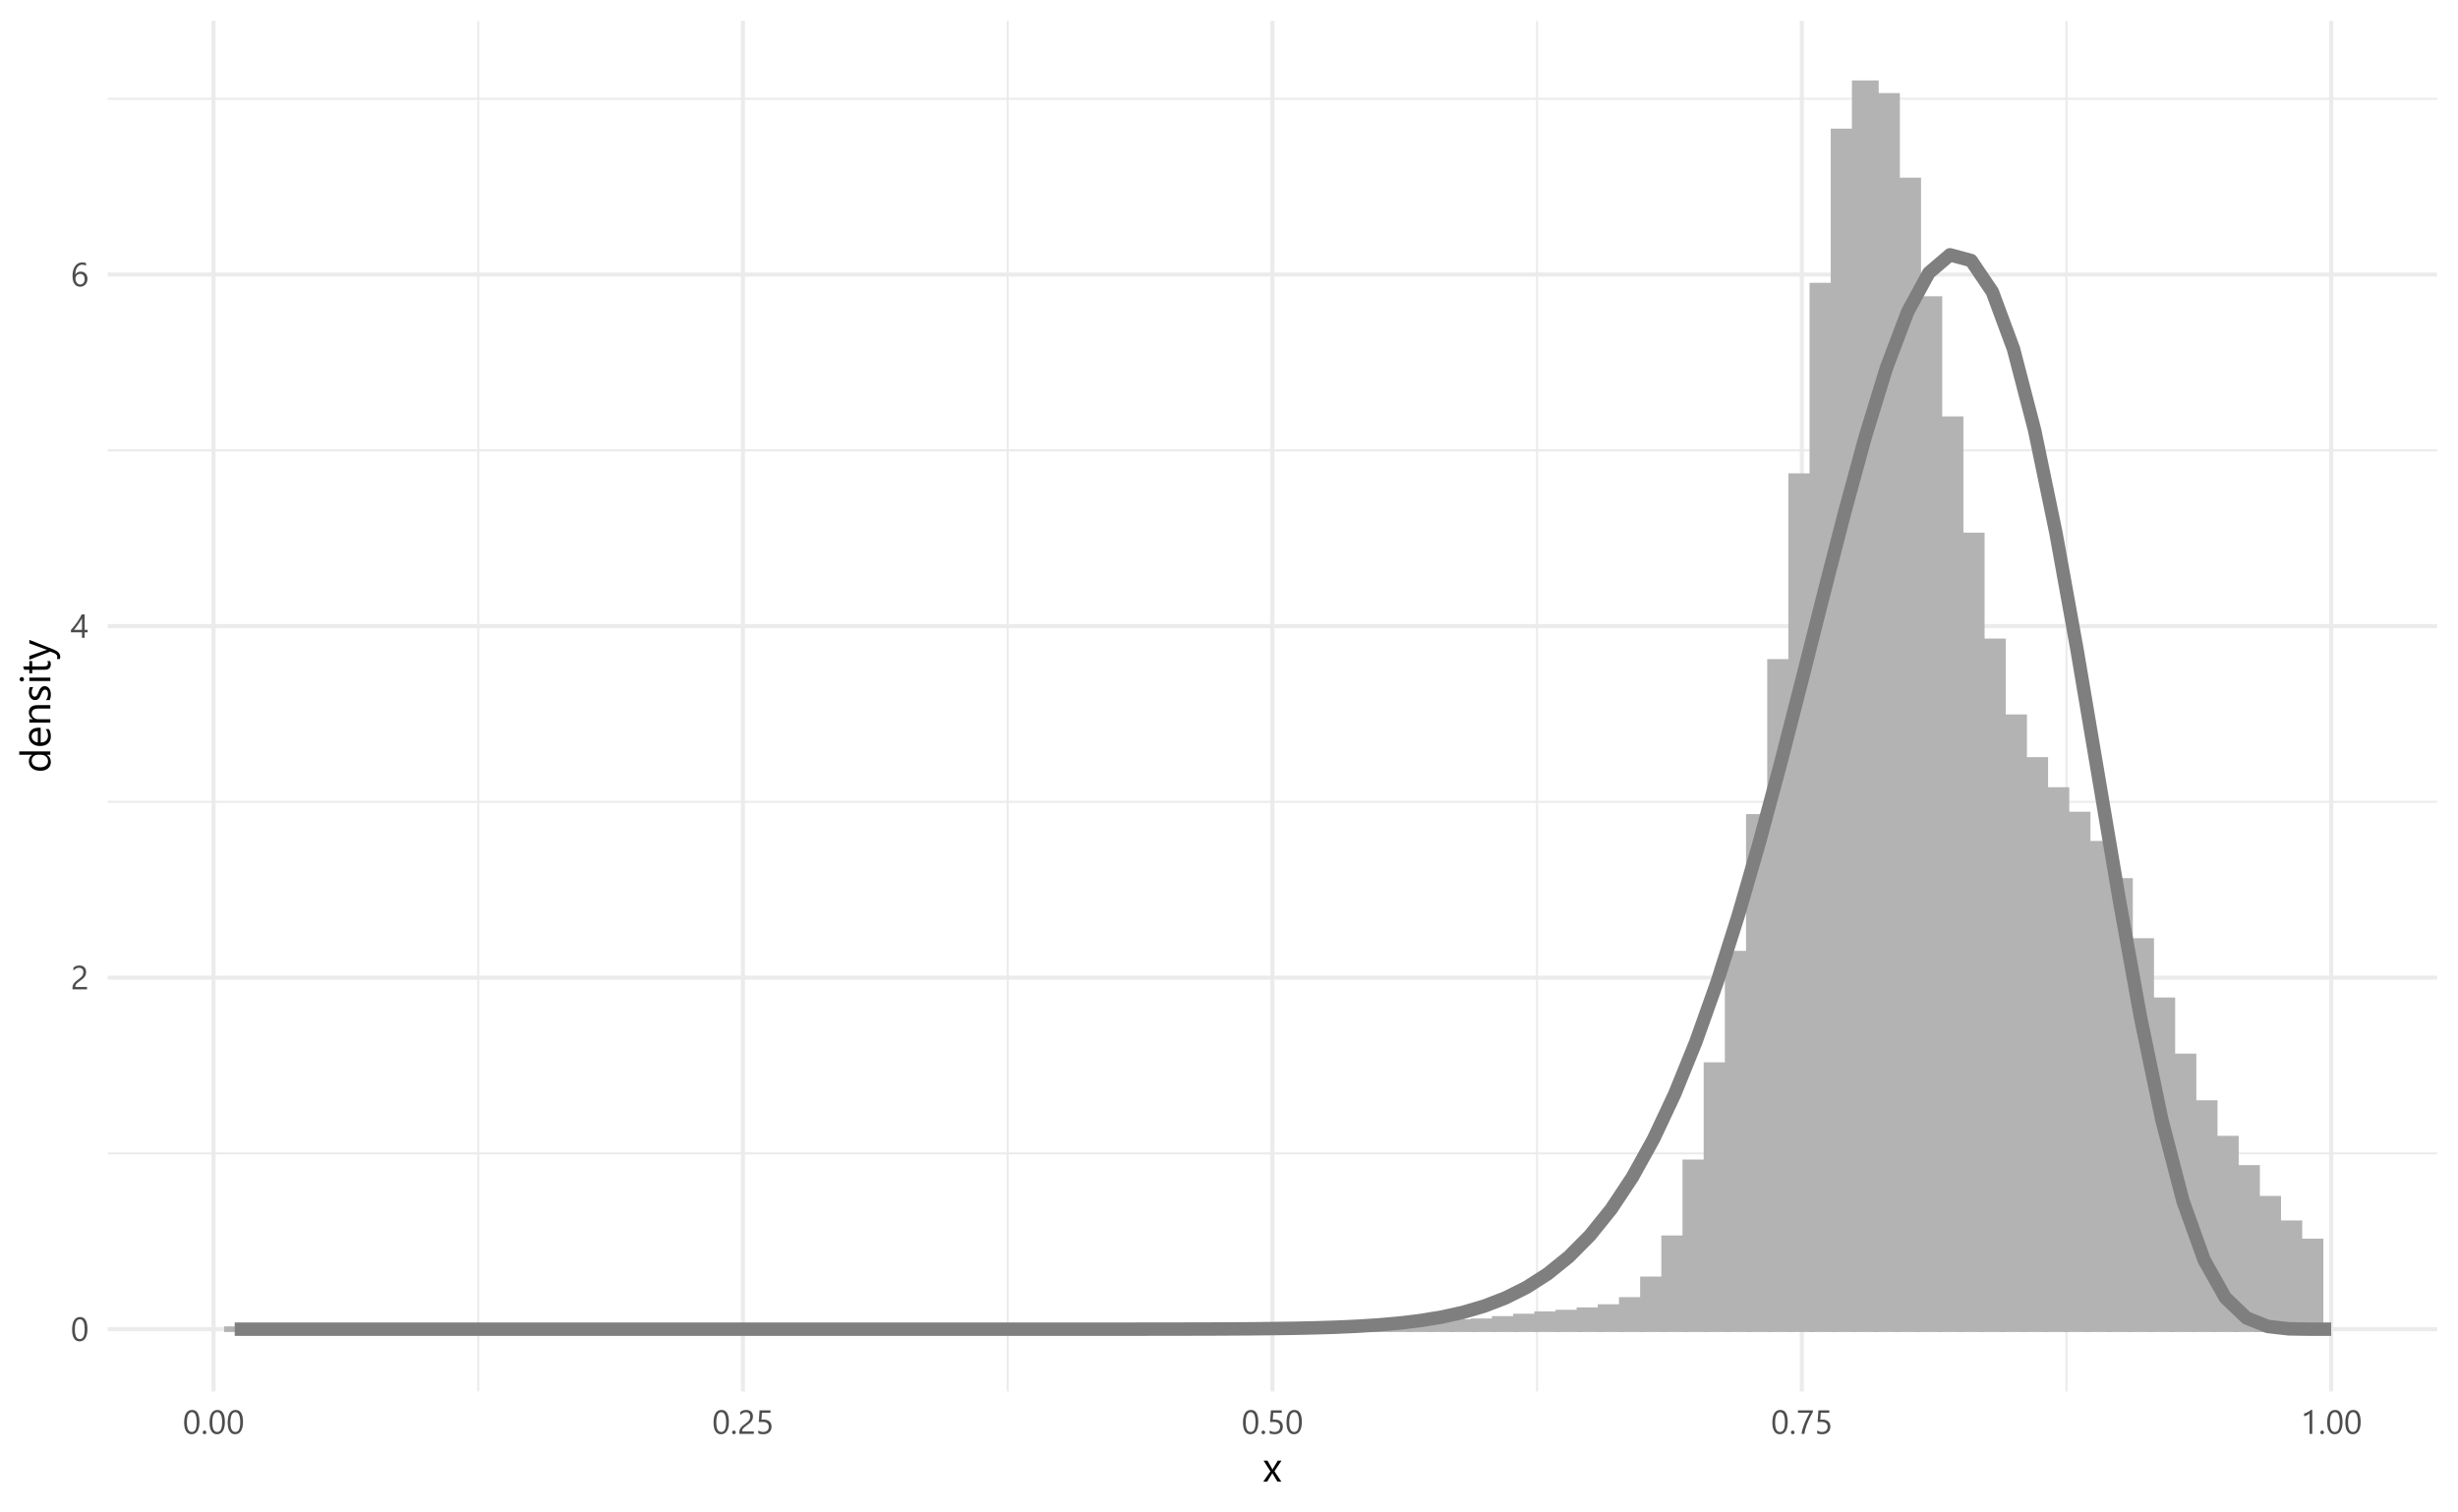 <?xml version="1.0" encoding="UTF-8"?>
<svg xmlns="http://www.w3.org/2000/svg" xmlns:xlink="http://www.w3.org/1999/xlink" width="468pt" height="288pt" viewBox="0 0 468 288" version="1.1">
<defs>
<g>
<symbol overflow="visible" id="glyph0-0">
<path style="stroke:none;" d="M 0.52 0 L 0.52 -4.367 L 3.613 -4.367 L 3.613 0 Z M 0.98 -0.461 L 3.148 -0.461 L 3.148 -3.906 L 0.98 -3.906 Z M 0.98 -0.461 "/>
</symbol>
<symbol overflow="visible" id="glyph0-1">
<path style="stroke:none;" d="M 3.188 -2.258 C 3.188 -1.879 3.152 -1.547 3.086 -1.262 C 3.016 -0.969 2.918 -0.727 2.793 -0.527 C 2.664 -0.328 2.508 -0.176 2.32 -0.074 C 2.133 0.027 1.918 0.074 1.684 0.078 C 1.457 0.074 1.258 0.027 1.082 -0.07 C 0.906 -0.168 0.758 -0.312 0.637 -0.504 C 0.516 -0.691 0.426 -0.922 0.363 -1.203 C 0.301 -1.477 0.27 -1.793 0.27 -2.148 C 0.27 -2.539 0.301 -2.887 0.367 -3.188 C 0.43 -3.484 0.527 -3.734 0.656 -3.941 C 0.781 -4.141 0.938 -4.293 1.129 -4.398 C 1.316 -4.5 1.531 -4.551 1.777 -4.555 C 2.715 -4.551 3.188 -3.785 3.188 -2.258 Z M 2.664 -2.211 C 2.66 -3.48 2.355 -4.117 1.754 -4.121 C 1.109 -4.117 0.789 -3.469 0.793 -2.176 C 0.789 -0.961 1.105 -0.355 1.734 -0.359 C 2.352 -0.355 2.66 -0.973 2.664 -2.211 Z M 2.664 -2.211 "/>
</symbol>
<symbol overflow="visible" id="glyph0-2">
<path style="stroke:none;" d="M 2.414 -3.305 C 2.414 -3.441 2.391 -3.559 2.348 -3.664 C 2.305 -3.766 2.246 -3.852 2.172 -3.922 C 2.098 -3.984 2.012 -4.035 1.91 -4.07 C 1.809 -4.102 1.699 -4.117 1.586 -4.121 C 1.484 -4.117 1.387 -4.105 1.293 -4.078 C 1.195 -4.051 1.102 -4.012 1.012 -3.969 C 0.922 -3.918 0.836 -3.863 0.75 -3.797 C 0.664 -3.727 0.586 -3.652 0.516 -3.574 L 0.516 -4.125 C 0.656 -4.266 0.816 -4.371 0.996 -4.445 C 1.176 -4.516 1.391 -4.551 1.648 -4.555 C 1.828 -4.551 2 -4.527 2.16 -4.477 C 2.312 -4.422 2.449 -4.344 2.566 -4.242 C 2.68 -4.141 2.77 -4.012 2.836 -3.863 C 2.898 -3.711 2.93 -3.543 2.934 -3.352 C 2.93 -3.172 2.91 -3.008 2.871 -2.867 C 2.832 -2.719 2.77 -2.586 2.688 -2.461 C 2.605 -2.336 2.504 -2.215 2.379 -2.098 C 2.254 -1.98 2.105 -1.859 1.938 -1.742 C 1.723 -1.586 1.547 -1.457 1.414 -1.355 C 1.273 -1.246 1.168 -1.148 1.09 -1.055 C 1.012 -0.961 0.953 -0.867 0.922 -0.777 C 0.887 -0.684 0.871 -0.578 0.875 -0.461 L 3.105 -0.461 L 3.105 0 L 0.34 0 L 0.34 -0.223 C 0.34 -0.41 0.359 -0.578 0.402 -0.727 C 0.441 -0.871 0.512 -1.008 0.609 -1.141 C 0.703 -1.27 0.828 -1.402 0.984 -1.535 C 1.141 -1.668 1.328 -1.816 1.555 -1.98 C 1.715 -2.098 1.852 -2.207 1.965 -2.316 C 2.07 -2.418 2.16 -2.523 2.227 -2.633 C 2.293 -2.734 2.34 -2.844 2.371 -2.957 C 2.398 -3.062 2.414 -3.18 2.414 -3.305 Z M 2.414 -3.305 "/>
</symbol>
<symbol overflow="visible" id="glyph0-3">
<path style="stroke:none;" d="M 2.656 -4.48 L 2.656 -1.523 L 3.23 -1.523 L 3.23 -1.055 L 2.656 -1.055 L 2.656 0 L 2.148 0 L 2.148 -1.055 L 0.043 -1.055 L 0.043 -1.496 C 0.234 -1.715 0.434 -1.953 0.637 -2.203 C 0.836 -2.453 1.027 -2.707 1.211 -2.969 C 1.391 -3.223 1.559 -3.48 1.715 -3.742 C 1.867 -3.996 2 -4.242 2.109 -4.48 Z M 0.621 -1.523 L 2.148 -1.523 L 2.148 -3.715 C 1.988 -3.441 1.84 -3.195 1.703 -2.984 C 1.562 -2.766 1.43 -2.57 1.305 -2.398 C 1.176 -2.219 1.055 -2.062 0.945 -1.922 C 0.828 -1.781 0.723 -1.648 0.621 -1.523 Z M 0.621 -1.523 "/>
</symbol>
<symbol overflow="visible" id="glyph0-4">
<path style="stroke:none;" d="M 3.195 -1.422 C 3.191 -1.199 3.156 -0.996 3.086 -0.816 C 3.012 -0.629 2.914 -0.473 2.793 -0.344 C 2.664 -0.207 2.516 -0.102 2.344 -0.031 C 2.172 0.043 1.984 0.074 1.785 0.078 C 1.555 0.074 1.352 0.031 1.18 -0.062 C 1 -0.152 0.852 -0.285 0.727 -0.465 C 0.602 -0.637 0.504 -0.852 0.441 -1.109 C 0.375 -1.359 0.344 -1.648 0.348 -1.973 C 0.344 -2.359 0.387 -2.711 0.477 -3.031 C 0.559 -3.344 0.684 -3.617 0.844 -3.848 C 1.004 -4.07 1.195 -4.246 1.422 -4.371 C 1.645 -4.492 1.895 -4.551 2.176 -4.555 C 2.48 -4.551 2.73 -4.512 2.918 -4.43 L 2.918 -3.945 C 2.684 -4.059 2.438 -4.117 2.188 -4.121 C 1.984 -4.117 1.805 -4.074 1.645 -3.984 C 1.484 -3.895 1.348 -3.766 1.234 -3.605 C 1.117 -3.441 1.027 -3.246 0.969 -3.016 C 0.906 -2.781 0.879 -2.523 0.879 -2.242 L 0.891 -2.242 C 1.094 -2.613 1.434 -2.801 1.914 -2.805 C 2.105 -2.801 2.281 -2.766 2.441 -2.703 C 2.598 -2.633 2.73 -2.539 2.844 -2.418 C 2.953 -2.297 3.039 -2.152 3.102 -1.984 C 3.16 -1.812 3.191 -1.625 3.195 -1.422 Z M 2.668 -1.355 C 2.664 -1.508 2.645 -1.648 2.609 -1.777 C 2.566 -1.898 2.512 -2.004 2.438 -2.094 C 2.363 -2.18 2.27 -2.25 2.164 -2.297 C 2.055 -2.344 1.934 -2.367 1.797 -2.367 C 1.668 -2.367 1.551 -2.344 1.441 -2.297 C 1.332 -2.25 1.238 -2.184 1.16 -2.102 C 1.082 -2.016 1.02 -1.918 0.977 -1.812 C 0.93 -1.699 0.906 -1.586 0.91 -1.465 C 0.906 -1.309 0.93 -1.164 0.973 -1.031 C 1.016 -0.898 1.074 -0.781 1.156 -0.68 C 1.234 -0.578 1.332 -0.5 1.441 -0.445 C 1.551 -0.387 1.672 -0.355 1.805 -0.359 C 1.934 -0.355 2.051 -0.383 2.16 -0.434 C 2.266 -0.48 2.355 -0.547 2.43 -0.637 C 2.504 -0.723 2.562 -0.828 2.605 -0.949 C 2.645 -1.07 2.664 -1.203 2.668 -1.355 Z M 2.668 -1.355 "/>
</symbol>
<symbol overflow="visible" id="glyph0-5">
<path style="stroke:none;" d="M 0.695 0.07 C 0.598 0.07 0.516 0.039 0.453 -0.031 C 0.383 -0.098 0.352 -0.184 0.352 -0.281 C 0.352 -0.375 0.383 -0.457 0.453 -0.527 C 0.516 -0.598 0.598 -0.633 0.695 -0.633 C 0.793 -0.633 0.875 -0.598 0.945 -0.527 C 1.012 -0.457 1.047 -0.375 1.051 -0.281 C 1.047 -0.184 1.012 -0.098 0.945 -0.031 C 0.875 0.039 0.793 0.07 0.695 0.07 Z M 0.695 0.07 "/>
</symbol>
<symbol overflow="visible" id="glyph0-6">
<path style="stroke:none;" d="M 3.027 -1.367 C 3.023 -1.145 2.984 -0.949 2.914 -0.773 C 2.836 -0.594 2.73 -0.441 2.594 -0.316 C 2.453 -0.191 2.285 -0.094 2.094 -0.023 C 1.895 0.043 1.68 0.074 1.441 0.078 C 1.023 0.074 0.711 0.016 0.512 -0.109 L 0.512 -0.652 C 0.812 -0.453 1.125 -0.355 1.445 -0.359 C 1.605 -0.355 1.754 -0.379 1.887 -0.43 C 2.016 -0.477 2.125 -0.543 2.219 -0.629 C 2.309 -0.711 2.379 -0.816 2.43 -0.938 C 2.477 -1.059 2.5 -1.191 2.504 -1.336 C 2.5 -1.625 2.402 -1.852 2.207 -2.023 C 2.008 -2.188 1.723 -2.273 1.355 -2.273 C 1.293 -2.273 1.23 -2.27 1.164 -2.27 C 1.098 -2.262 1.031 -2.262 0.965 -2.262 C 0.898 -2.258 0.832 -2.254 0.77 -2.25 C 0.703 -2.242 0.648 -2.234 0.598 -2.234 L 0.75 -4.48 L 2.82 -4.48 L 2.82 -4.02 L 1.195 -4.02 L 1.102 -2.703 C 1.168 -2.703 1.238 -2.707 1.316 -2.715 C 1.391 -2.715 1.457 -2.719 1.516 -2.719 C 1.75 -2.719 1.961 -2.688 2.152 -2.625 C 2.336 -2.562 2.496 -2.473 2.629 -2.355 C 2.758 -2.238 2.855 -2.094 2.926 -1.93 C 2.988 -1.758 3.023 -1.57 3.027 -1.367 Z M 3.027 -1.367 "/>
</symbol>
<symbol overflow="visible" id="glyph0-7">
<path style="stroke:none;" d="M 3.156 -4.184 C 3.086 -4.066 3.004 -3.918 2.906 -3.742 C 2.809 -3.562 2.703 -3.363 2.598 -3.145 C 2.488 -2.922 2.379 -2.684 2.27 -2.43 C 2.152 -2.176 2.047 -1.914 1.953 -1.645 C 1.852 -1.371 1.766 -1.098 1.695 -0.82 C 1.617 -0.539 1.566 -0.266 1.535 0 L 0.984 0 C 1.02 -0.266 1.074 -0.535 1.156 -0.816 C 1.23 -1.09 1.32 -1.363 1.422 -1.637 C 1.52 -1.902 1.625 -2.16 1.734 -2.41 C 1.844 -2.652 1.949 -2.883 2.059 -3.094 C 2.16 -3.301 2.258 -3.484 2.344 -3.645 C 2.43 -3.801 2.5 -3.926 2.555 -4.02 L 0.305 -4.02 L 0.305 -4.48 L 3.156 -4.48 Z M 3.156 -4.184 "/>
</symbol>
<symbol overflow="visible" id="glyph0-8">
<path style="stroke:none;" d="M 2.262 0 L 1.75 0 L 1.75 -3.871 C 1.707 -3.828 1.648 -3.781 1.574 -3.734 C 1.496 -3.68 1.41 -3.629 1.32 -3.582 C 1.223 -3.527 1.125 -3.48 1.02 -3.441 C 0.914 -3.395 0.809 -3.363 0.711 -3.34 L 0.711 -3.859 C 0.82 -3.887 0.941 -3.93 1.07 -3.984 C 1.191 -4.039 1.316 -4.098 1.441 -4.164 C 1.562 -4.227 1.676 -4.293 1.785 -4.367 C 1.891 -4.438 1.984 -4.512 2.07 -4.582 L 2.262 -4.582 Z M 2.262 0 "/>
</symbol>
<symbol overflow="visible" id="glyph1-0">
<path style="stroke:none;" d="M 0.648 0 L 0.648 -5.461 L 4.516 -5.461 L 4.516 0 Z M 1.227 -0.578 L 3.938 -0.578 L 3.938 -4.883 L 1.227 -4.883 Z M 1.227 -0.578 "/>
</symbol>
<symbol overflow="visible" id="glyph1-1">
<path style="stroke:none;" d="M 3.57 -4 L 2.227 -1.977 L 3.547 0 L 2.801 0 L 2.016 -1.297 C 1.965 -1.375 1.906 -1.477 1.84 -1.602 L 1.824 -1.602 C 1.809 -1.574 1.75 -1.473 1.641 -1.297 L 0.84 0 L 0.102 0 L 1.465 -1.961 L 0.16 -4 L 0.906 -4 L 1.68 -2.633 C 1.734 -2.527 1.789 -2.426 1.848 -2.32 L 1.863 -2.32 L 2.863 -4 Z M 3.57 -4 "/>
</symbol>
<symbol overflow="visible" id="glyph2-0">
<path style="stroke:none;" d="M 0 -0.648 L -5.461 -0.648 L -5.461 -4.516 L 0 -4.516 Z M -0.578 -1.227 L -0.578 -3.938 L -4.883 -3.938 L -4.883 -1.227 Z M -0.578 -1.227 "/>
</symbol>
<symbol overflow="visible" id="glyph2-1">
<path style="stroke:none;" d="M 0 -4.062 L 0 -3.422 L -0.68 -3.422 L -0.68 -3.406 C -0.164 -3.105 0.094 -2.648 0.094 -2.031 C 0.094 -1.527 -0.082 -1.125 -0.441 -0.824 C -0.797 -0.523 -1.285 -0.375 -1.906 -0.375 C -2.562 -0.375 -3.094 -0.539 -3.496 -0.875 C -3.891 -1.203 -4.09 -1.648 -4.094 -2.207 C -4.09 -2.754 -3.875 -3.152 -3.445 -3.406 L -3.445 -3.422 L -5.922 -3.422 L -5.922 -4.062 Z M -1.809 -3.422 L -2.398 -3.422 C -2.719 -3.422 -2.992 -3.312 -3.219 -3.102 C -3.438 -2.883 -3.551 -2.613 -3.555 -2.289 C -3.551 -1.895 -3.406 -1.586 -3.125 -1.367 C -2.836 -1.141 -2.441 -1.031 -1.938 -1.031 C -1.473 -1.031 -1.109 -1.137 -0.844 -1.352 C -0.578 -1.566 -0.445 -1.855 -0.445 -2.219 C -0.445 -2.574 -0.574 -2.863 -0.832 -3.086 C -1.09 -3.309 -1.414 -3.422 -1.809 -3.422 Z M -1.809 -3.422 "/>
</symbol>
<symbol overflow="visible" id="glyph2-2">
<path style="stroke:none;" d="M -1.84 -3.863 L -1.84 -1.039 C -1.395 -1.047 -1.051 -1.168 -0.809 -1.398 C -0.566 -1.625 -0.445 -1.941 -0.445 -2.344 C -0.445 -2.793 -0.594 -3.207 -0.891 -3.586 L -0.289 -3.586 C -0.031 -3.234 0.094 -2.77 0.094 -2.191 C 0.094 -1.625 -0.086 -1.18 -0.449 -0.859 C -0.812 -0.535 -1.324 -0.375 -1.984 -0.375 C -2.605 -0.375 -3.113 -0.551 -3.504 -0.902 C -3.895 -1.254 -4.09 -1.691 -4.094 -2.219 C -4.09 -2.738 -3.922 -3.145 -3.586 -3.434 C -3.246 -3.719 -2.773 -3.859 -2.176 -3.863 Z M -2.383 -3.207 C -2.75 -3.199 -3.039 -3.109 -3.246 -2.938 C -3.449 -2.758 -3.551 -2.516 -3.555 -2.207 C -3.551 -1.902 -3.441 -1.645 -3.23 -1.438 C -3.012 -1.223 -2.73 -1.094 -2.383 -1.047 Z M -2.383 -3.207 "/>
</symbol>
<symbol overflow="visible" id="glyph2-3">
<path style="stroke:none;" d="M 0 -3.969 L 0 -3.328 L -2.281 -3.328 C -3.125 -3.328 -3.551 -3.016 -3.555 -2.398 C -3.551 -2.074 -3.43 -1.809 -3.191 -1.602 C -2.949 -1.391 -2.645 -1.289 -2.281 -1.289 L 0 -1.289 L 0 -0.648 L -4 -0.648 L -4 -1.289 L -3.336 -1.289 L -3.336 -1.305 C -3.836 -1.605 -4.09 -2.043 -4.094 -2.617 C -4.09 -3.051 -3.949 -3.387 -3.668 -3.621 C -3.387 -3.852 -2.977 -3.965 -2.445 -3.969 Z M 0 -3.969 "/>
</symbol>
<symbol overflow="visible" id="glyph2-4">
<path style="stroke:none;" d="M -0.145 -0.406 L -0.832 -0.406 C -0.574 -0.75 -0.445 -1.137 -0.445 -1.559 C -0.445 -2.121 -0.633 -2.402 -1.008 -2.402 C -1.113 -2.402 -1.203 -2.375 -1.277 -2.328 C -1.352 -2.277 -1.418 -2.215 -1.477 -2.133 C -1.531 -2.051 -1.582 -1.953 -1.629 -1.844 C -1.676 -1.73 -1.723 -1.613 -1.773 -1.488 C -1.84 -1.309 -1.91 -1.152 -1.984 -1.02 C -2.055 -0.887 -2.137 -0.773 -2.227 -0.684 C -2.316 -0.594 -2.418 -0.527 -2.535 -0.48 C -2.648 -0.434 -2.781 -0.41 -2.938 -0.414 C -3.121 -0.41 -3.289 -0.453 -3.434 -0.543 C -3.578 -0.625 -3.699 -0.738 -3.797 -0.887 C -3.895 -1.027 -3.969 -1.191 -4.02 -1.375 C -4.066 -1.559 -4.09 -1.75 -4.094 -1.945 C -4.09 -2.289 -4.031 -2.598 -3.914 -2.875 L -3.266 -2.875 C -3.453 -2.578 -3.551 -2.238 -3.555 -1.859 C -3.551 -1.734 -3.535 -1.629 -3.512 -1.535 C -3.48 -1.438 -3.445 -1.352 -3.398 -1.285 C -3.348 -1.215 -3.285 -1.164 -3.219 -1.125 C -3.148 -1.086 -3.074 -1.066 -2.992 -1.07 C -2.887 -1.066 -2.801 -1.086 -2.73 -1.125 C -2.66 -1.164 -2.598 -1.219 -2.543 -1.293 C -2.488 -1.363 -2.438 -1.453 -2.395 -1.559 C -2.348 -1.66 -2.301 -1.777 -2.25 -1.914 C -2.18 -2.09 -2.109 -2.25 -2.039 -2.391 C -1.969 -2.531 -1.887 -2.648 -1.797 -2.75 C -1.707 -2.844 -1.605 -2.922 -1.488 -2.977 C -1.371 -3.031 -1.23 -3.059 -1.07 -3.059 C -0.871 -3.059 -0.699 -3.012 -0.555 -2.926 C -0.406 -2.836 -0.285 -2.723 -0.191 -2.578 C -0.094 -2.43 -0.023 -2.262 0.023 -2.074 C 0.07 -1.883 0.094 -1.684 0.094 -1.477 C 0.094 -1.062 0.016 -0.703 -0.145 -0.406 Z M -0.145 -0.406 "/>
</symbol>
<symbol overflow="visible" id="glyph2-5">
<path style="stroke:none;" d="M -5.016 -0.977 C -5.016 -0.859 -5.055 -0.762 -5.133 -0.684 C -5.211 -0.602 -5.309 -0.562 -5.43 -0.562 C -5.547 -0.562 -5.645 -0.602 -5.727 -0.684 C -5.805 -0.762 -5.848 -0.859 -5.848 -0.977 C -5.848 -1.09 -5.805 -1.188 -5.727 -1.273 C -5.645 -1.352 -5.547 -1.395 -5.43 -1.398 C -5.312 -1.395 -5.215 -1.352 -5.137 -1.273 C -5.055 -1.188 -5.016 -1.09 -5.016 -0.977 Z M 0 -1.289 L 0 -0.648 L -4 -0.648 L -4 -1.289 Z M 0 -1.289 "/>
</symbol>
<symbol overflow="visible" id="glyph2-6">
<path style="stroke:none;" d="M -0.039 -2.504 C 0.043 -2.348 0.082 -2.148 0.086 -1.906 C 0.082 -1.203 -0.305 -0.855 -1.086 -0.855 L -3.453 -0.855 L -3.453 -0.168 L -4 -0.168 L -4 -0.855 L -4.977 -0.855 L -5.184 -1.496 L -4 -1.496 L -4 -2.504 L -3.453 -2.504 L -3.453 -1.496 L -1.199 -1.496 C -0.93 -1.492 -0.738 -1.539 -0.625 -1.633 C -0.508 -1.723 -0.449 -1.875 -0.453 -2.086 C -0.449 -2.246 -0.496 -2.383 -0.586 -2.504 Z M -0.039 -2.504 "/>
</symbol>
<symbol overflow="visible" id="glyph2-7">
<path style="stroke:none;" d="M -4 -3.832 L 0.641 -1.992 C 1.465 -1.664 1.879 -1.203 1.883 -0.609 C 1.879 -0.441 1.863 -0.301 1.832 -0.191 L 1.258 -0.191 C 1.301 -0.328 1.324 -0.453 1.328 -0.57 C 1.324 -0.891 1.133 -1.133 0.75 -1.297 L -0.008 -1.617 L -4 -0.055 L -4 -0.766 L -0.922 -1.848 C -0.879 -1.855 -0.777 -1.883 -0.617 -1.93 L -0.617 -1.953 C -0.676 -1.961 -0.777 -1.988 -0.914 -2.031 L -4 -3.168 Z M -4 -3.832 "/>
</symbol>
</g>
<clipPath id="clip1">
  <path d="M 20.5 219 L 464.016 219 L 464.016 220 L 20.5 220 Z M 20.5 219 "/>
</clipPath>
<clipPath id="clip2">
  <path d="M 20.5 152 L 464.016 152 L 464.016 153 L 20.5 153 Z M 20.5 152 "/>
</clipPath>
<clipPath id="clip3">
  <path d="M 20.5 85 L 464.016 85 L 464.016 86 L 20.5 86 Z M 20.5 85 "/>
</clipPath>
<clipPath id="clip4">
  <path d="M 20.5 18 L 464.016 18 L 464.016 20 L 20.5 20 Z M 20.5 18 "/>
</clipPath>
<clipPath id="clip5">
  <path d="M 90 3.984 L 92 3.984 L 92 264.965 L 90 264.965 Z M 90 3.984 "/>
</clipPath>
<clipPath id="clip6">
  <path d="M 191 3.984 L 193 3.984 L 193 264.965 L 191 264.965 Z M 191 3.984 "/>
</clipPath>
<clipPath id="clip7">
  <path d="M 292 3.984 L 293 3.984 L 293 264.965 L 292 264.965 Z M 292 3.984 "/>
</clipPath>
<clipPath id="clip8">
  <path d="M 393 3.984 L 394 3.984 L 394 264.965 L 393 264.965 Z M 393 3.984 "/>
</clipPath>
<clipPath id="clip9">
  <path d="M 20.5 252 L 464.016 252 L 464.016 254 L 20.5 254 Z M 20.5 252 "/>
</clipPath>
<clipPath id="clip10">
  <path d="M 20.5 185 L 464.016 185 L 464.016 187 L 20.5 187 Z M 20.5 185 "/>
</clipPath>
<clipPath id="clip11">
  <path d="M 20.5 118 L 464.016 118 L 464.016 120 L 20.5 120 Z M 20.5 118 "/>
</clipPath>
<clipPath id="clip12">
  <path d="M 20.5 51 L 464.016 51 L 464.016 53 L 20.5 53 Z M 20.5 51 "/>
</clipPath>
<clipPath id="clip13">
  <path d="M 40 3.984 L 42 3.984 L 42 264.965 L 40 264.965 Z M 40 3.984 "/>
</clipPath>
<clipPath id="clip14">
  <path d="M 141 3.984 L 142 3.984 L 142 264.965 L 141 264.965 Z M 141 3.984 "/>
</clipPath>
<clipPath id="clip15">
  <path d="M 241 3.984 L 243 3.984 L 243 264.965 L 241 264.965 Z M 241 3.984 "/>
</clipPath>
<clipPath id="clip16">
  <path d="M 342 3.984 L 344 3.984 L 344 264.965 L 342 264.965 Z M 342 3.984 "/>
</clipPath>
<clipPath id="clip17">
  <path d="M 443 3.984 L 445 3.984 L 445 264.965 L 443 264.965 Z M 443 3.984 "/>
</clipPath>
</defs>
<g id="surface64">
<rect x="0" y="0" width="468" height="288" style="fill:rgb(100%,100%,100%);fill-opacity:1;stroke:none;"/>
<g clip-path="url(#clip1)" clip-rule="nonzero">
<path style="fill:none;stroke-width:0.388;stroke-linecap:butt;stroke-linejoin:round;stroke:rgb(92.157%,92.157%,92.157%);stroke-opacity:1;stroke-miterlimit:10;" d="M 20.5 219.633 L 464.016 219.633 "/>
</g>
<g clip-path="url(#clip2)" clip-rule="nonzero">
<path style="fill:none;stroke-width:0.388;stroke-linecap:butt;stroke-linejoin:round;stroke:rgb(92.157%,92.157%,92.157%);stroke-opacity:1;stroke-miterlimit:10;" d="M 20.5 152.691 L 464.016 152.691 "/>
</g>
<g clip-path="url(#clip3)" clip-rule="nonzero">
<path style="fill:none;stroke-width:0.388;stroke-linecap:butt;stroke-linejoin:round;stroke:rgb(92.157%,92.157%,92.157%);stroke-opacity:1;stroke-miterlimit:10;" d="M 20.5 85.75 L 464.016 85.75 "/>
</g>
<g clip-path="url(#clip4)" clip-rule="nonzero">
<path style="fill:none;stroke-width:0.388;stroke-linecap:butt;stroke-linejoin:round;stroke:rgb(92.157%,92.157%,92.157%);stroke-opacity:1;stroke-miterlimit:10;" d="M 20.5 18.812 L 464.016 18.812 "/>
</g>
<g clip-path="url(#clip5)" clip-rule="nonzero">
<path style="fill:none;stroke-width:0.388;stroke-linecap:butt;stroke-linejoin:round;stroke:rgb(92.157%,92.157%,92.157%);stroke-opacity:1;stroke-miterlimit:10;" d="M 91.059 264.965 L 91.059 3.984 "/>
</g>
<g clip-path="url(#clip6)" clip-rule="nonzero">
<path style="fill:none;stroke-width:0.388;stroke-linecap:butt;stroke-linejoin:round;stroke:rgb(92.157%,92.157%,92.157%);stroke-opacity:1;stroke-miterlimit:10;" d="M 191.855 264.965 L 191.855 3.984 "/>
</g>
<g clip-path="url(#clip7)" clip-rule="nonzero">
<path style="fill:none;stroke-width:0.388;stroke-linecap:butt;stroke-linejoin:round;stroke:rgb(92.157%,92.157%,92.157%);stroke-opacity:1;stroke-miterlimit:10;" d="M 292.656 264.965 L 292.656 3.984 "/>
</g>
<g clip-path="url(#clip8)" clip-rule="nonzero">
<path style="fill:none;stroke-width:0.388;stroke-linecap:butt;stroke-linejoin:round;stroke:rgb(92.157%,92.157%,92.157%);stroke-opacity:1;stroke-miterlimit:10;" d="M 393.457 264.965 L 393.457 3.984 "/>
</g>
<g clip-path="url(#clip9)" clip-rule="nonzero">
<path style="fill:none;stroke-width:0.776;stroke-linecap:butt;stroke-linejoin:round;stroke:rgb(92.157%,92.157%,92.157%);stroke-opacity:1;stroke-miterlimit:10;" d="M 20.5 253.102 L 464.016 253.102 "/>
</g>
<g clip-path="url(#clip10)" clip-rule="nonzero">
<path style="fill:none;stroke-width:0.776;stroke-linecap:butt;stroke-linejoin:round;stroke:rgb(92.157%,92.157%,92.157%);stroke-opacity:1;stroke-miterlimit:10;" d="M 20.5 186.16 L 464.016 186.16 "/>
</g>
<g clip-path="url(#clip11)" clip-rule="nonzero">
<path style="fill:none;stroke-width:0.776;stroke-linecap:butt;stroke-linejoin:round;stroke:rgb(92.157%,92.157%,92.157%);stroke-opacity:1;stroke-miterlimit:10;" d="M 20.5 119.223 L 464.016 119.223 "/>
</g>
<g clip-path="url(#clip12)" clip-rule="nonzero">
<path style="fill:none;stroke-width:0.776;stroke-linecap:butt;stroke-linejoin:round;stroke:rgb(92.157%,92.157%,92.157%);stroke-opacity:1;stroke-miterlimit:10;" d="M 20.5 52.281 L 464.016 52.281 "/>
</g>
<g clip-path="url(#clip13)" clip-rule="nonzero">
<path style="fill:none;stroke-width:0.776;stroke-linecap:butt;stroke-linejoin:round;stroke:rgb(92.157%,92.157%,92.157%);stroke-opacity:1;stroke-miterlimit:10;" d="M 40.66 264.965 L 40.66 3.984 "/>
</g>
<g clip-path="url(#clip14)" clip-rule="nonzero">
<path style="fill:none;stroke-width:0.776;stroke-linecap:butt;stroke-linejoin:round;stroke:rgb(92.157%,92.157%,92.157%);stroke-opacity:1;stroke-miterlimit:10;" d="M 141.457 264.965 L 141.457 3.984 "/>
</g>
<g clip-path="url(#clip15)" clip-rule="nonzero">
<path style="fill:none;stroke-width:0.776;stroke-linecap:butt;stroke-linejoin:round;stroke:rgb(92.157%,92.157%,92.157%);stroke-opacity:1;stroke-miterlimit:10;" d="M 242.258 264.965 L 242.258 3.984 "/>
</g>
<g clip-path="url(#clip16)" clip-rule="nonzero">
<path style="fill:none;stroke-width:0.776;stroke-linecap:butt;stroke-linejoin:round;stroke:rgb(92.157%,92.157%,92.157%);stroke-opacity:1;stroke-miterlimit:10;" d="M 343.055 264.965 L 343.055 3.984 "/>
</g>
<g clip-path="url(#clip17)" clip-rule="nonzero">
<path style="fill:none;stroke-width:0.776;stroke-linecap:butt;stroke-linejoin:round;stroke:rgb(92.157%,92.157%,92.157%);stroke-opacity:1;stroke-miterlimit:10;" d="M 443.855 264.965 L 443.855 3.984 "/>
</g>
<path style="fill:none;stroke-width:1.067;stroke-linecap:square;stroke-linejoin:miter;stroke:rgb(70.196%,70.196%,70.196%);stroke-opacity:1;stroke-miterlimit:10;" d="M 42.676 253.102 L 46.707 253.102 Z M 42.676 253.102 "/>
<path style="fill:none;stroke-width:1.067;stroke-linecap:square;stroke-linejoin:miter;stroke:rgb(70.196%,70.196%,70.196%);stroke-opacity:1;stroke-miterlimit:10;" d="M 46.707 253.102 L 50.738 253.102 Z M 46.707 253.102 "/>
<path style="fill:none;stroke-width:1.067;stroke-linecap:square;stroke-linejoin:miter;stroke:rgb(70.196%,70.196%,70.196%);stroke-opacity:1;stroke-miterlimit:10;" d="M 50.738 253.102 L 54.77 253.102 Z M 50.738 253.102 "/>
<path style="fill:none;stroke-width:1.067;stroke-linecap:square;stroke-linejoin:miter;stroke:rgb(70.196%,70.196%,70.196%);stroke-opacity:1;stroke-miterlimit:10;" d="M 54.77 253.102 L 58.801 253.102 Z M 54.77 253.102 "/>
<path style="fill:none;stroke-width:1.067;stroke-linecap:square;stroke-linejoin:miter;stroke:rgb(70.196%,70.196%,70.196%);stroke-opacity:1;stroke-miterlimit:10;" d="M 58.801 253.102 L 62.832 253.102 Z M 58.801 253.102 "/>
<path style="fill:none;stroke-width:1.067;stroke-linecap:square;stroke-linejoin:miter;stroke:rgb(70.196%,70.196%,70.196%);stroke-opacity:1;stroke-miterlimit:10;" d="M 62.836 253.102 L 66.867 253.102 Z M 62.836 253.102 "/>
<path style="fill:none;stroke-width:1.067;stroke-linecap:square;stroke-linejoin:miter;stroke:rgb(70.196%,70.196%,70.196%);stroke-opacity:1;stroke-miterlimit:10;" d="M 66.867 253.102 L 70.898 253.102 Z M 66.867 253.102 "/>
<path style="fill:none;stroke-width:1.067;stroke-linecap:square;stroke-linejoin:miter;stroke:rgb(70.196%,70.196%,70.196%);stroke-opacity:1;stroke-miterlimit:10;" d="M 70.898 253.102 L 74.93 253.102 Z M 70.898 253.102 "/>
<path style="fill:none;stroke-width:1.067;stroke-linecap:square;stroke-linejoin:miter;stroke:rgb(70.196%,70.196%,70.196%);stroke-opacity:1;stroke-miterlimit:10;" d="M 74.93 253.102 L 78.961 253.102 Z M 74.93 253.102 "/>
<path style="fill:none;stroke-width:1.067;stroke-linecap:square;stroke-linejoin:miter;stroke:rgb(70.196%,70.196%,70.196%);stroke-opacity:1;stroke-miterlimit:10;" d="M 78.961 253.102 L 82.992 253.102 Z M 78.961 253.102 "/>
<path style="fill:none;stroke-width:1.067;stroke-linecap:square;stroke-linejoin:miter;stroke:rgb(70.196%,70.196%,70.196%);stroke-opacity:1;stroke-miterlimit:10;" d="M 82.992 253.102 L 87.023 253.102 Z M 82.992 253.102 "/>
<path style="fill:none;stroke-width:1.067;stroke-linecap:square;stroke-linejoin:miter;stroke:rgb(70.196%,70.196%,70.196%);stroke-opacity:1;stroke-miterlimit:10;" d="M 87.027 253.102 L 91.059 253.102 Z M 87.027 253.102 "/>
<path style="fill:none;stroke-width:1.067;stroke-linecap:square;stroke-linejoin:miter;stroke:rgb(70.196%,70.196%,70.196%);stroke-opacity:1;stroke-miterlimit:10;" d="M 91.059 253.102 L 95.09 253.102 Z M 91.059 253.102 "/>
<path style="fill:none;stroke-width:1.067;stroke-linecap:square;stroke-linejoin:miter;stroke:rgb(70.196%,70.196%,70.196%);stroke-opacity:1;stroke-miterlimit:10;" d="M 95.09 253.102 L 99.121 253.102 Z M 95.09 253.102 "/>
<path style="fill:none;stroke-width:1.067;stroke-linecap:square;stroke-linejoin:miter;stroke:rgb(70.196%,70.196%,70.196%);stroke-opacity:1;stroke-miterlimit:10;" d="M 99.121 253.102 L 103.152 253.102 Z M 99.121 253.102 "/>
<path style="fill:none;stroke-width:1.067;stroke-linecap:square;stroke-linejoin:miter;stroke:rgb(70.196%,70.196%,70.196%);stroke-opacity:1;stroke-miterlimit:10;" d="M 103.152 253.102 L 107.184 253.102 Z M 103.152 253.102 "/>
<path style="fill:none;stroke-width:1.067;stroke-linecap:square;stroke-linejoin:miter;stroke:rgb(70.196%,70.196%,70.196%);stroke-opacity:1;stroke-miterlimit:10;" d="M 107.188 253.102 L 111.219 253.102 Z M 107.188 253.102 "/>
<path style="fill:none;stroke-width:1.067;stroke-linecap:square;stroke-linejoin:miter;stroke:rgb(70.196%,70.196%,70.196%);stroke-opacity:1;stroke-miterlimit:10;" d="M 111.219 253.102 L 115.25 253.102 Z M 111.219 253.102 "/>
<path style="fill:none;stroke-width:1.067;stroke-linecap:square;stroke-linejoin:miter;stroke:rgb(70.196%,70.196%,70.196%);stroke-opacity:1;stroke-miterlimit:10;" d="M 115.25 253.102 L 119.281 253.102 Z M 115.25 253.102 "/>
<path style="fill:none;stroke-width:1.067;stroke-linecap:square;stroke-linejoin:miter;stroke:rgb(70.196%,70.196%,70.196%);stroke-opacity:1;stroke-miterlimit:10;" d="M 119.281 253.102 L 123.312 253.102 Z M 119.281 253.102 "/>
<path style="fill:none;stroke-width:1.067;stroke-linecap:square;stroke-linejoin:miter;stroke:rgb(70.196%,70.196%,70.196%);stroke-opacity:1;stroke-miterlimit:10;" d="M 123.312 253.102 L 127.344 253.102 Z M 123.312 253.102 "/>
<path style="fill:none;stroke-width:1.067;stroke-linecap:square;stroke-linejoin:miter;stroke:rgb(70.196%,70.196%,70.196%);stroke-opacity:1;stroke-miterlimit:10;" d="M 127.344 253.102 L 131.375 253.102 Z M 127.344 253.102 "/>
<path style="fill:none;stroke-width:1.067;stroke-linecap:square;stroke-linejoin:miter;stroke:rgb(70.196%,70.196%,70.196%);stroke-opacity:1;stroke-miterlimit:10;" d="M 131.379 253.102 L 135.41 253.102 Z M 131.379 253.102 "/>
<path style="fill:none;stroke-width:1.067;stroke-linecap:square;stroke-linejoin:miter;stroke:rgb(70.196%,70.196%,70.196%);stroke-opacity:1;stroke-miterlimit:10;" d="M 135.41 253.102 L 139.441 253.102 Z M 135.41 253.102 "/>
<path style="fill:none;stroke-width:1.067;stroke-linecap:square;stroke-linejoin:miter;stroke:rgb(70.196%,70.196%,70.196%);stroke-opacity:1;stroke-miterlimit:10;" d="M 139.441 253.102 L 143.473 253.102 Z M 139.441 253.102 "/>
<path style="fill:none;stroke-width:1.067;stroke-linecap:square;stroke-linejoin:miter;stroke:rgb(70.196%,70.196%,70.196%);stroke-opacity:1;stroke-miterlimit:10;" d="M 143.473 253.102 L 147.504 253.102 Z M 143.473 253.102 "/>
<path style="fill:none;stroke-width:1.067;stroke-linecap:square;stroke-linejoin:miter;stroke:rgb(70.196%,70.196%,70.196%);stroke-opacity:1;stroke-miterlimit:10;" d="M 147.504 253.102 L 151.535 253.102 Z M 147.504 253.102 "/>
<path style="fill:none;stroke-width:1.067;stroke-linecap:square;stroke-linejoin:miter;stroke:rgb(70.196%,70.196%,70.196%);stroke-opacity:1;stroke-miterlimit:10;" d="M 151.539 253.102 L 155.57 253.102 Z M 151.539 253.102 "/>
<path style="fill:none;stroke-width:1.067;stroke-linecap:square;stroke-linejoin:miter;stroke:rgb(70.196%,70.196%,70.196%);stroke-opacity:1;stroke-miterlimit:10;" d="M 155.57 253.102 L 159.602 253.102 Z M 155.57 253.102 "/>
<path style="fill:none;stroke-width:1.067;stroke-linecap:square;stroke-linejoin:miter;stroke:rgb(70.196%,70.196%,70.196%);stroke-opacity:1;stroke-miterlimit:10;" d="M 159.602 253.102 L 163.633 253.102 Z M 159.602 253.102 "/>
<path style="fill:none;stroke-width:1.067;stroke-linecap:square;stroke-linejoin:miter;stroke:rgb(70.196%,70.196%,70.196%);stroke-opacity:1;stroke-miterlimit:10;" d="M 163.633 253.102 L 167.664 253.102 Z M 163.633 253.102 "/>
<path style="fill:none;stroke-width:1.067;stroke-linecap:square;stroke-linejoin:miter;stroke:rgb(70.196%,70.196%,70.196%);stroke-opacity:1;stroke-miterlimit:10;" d="M 167.664 253.102 L 171.695 253.102 Z M 167.664 253.102 "/>
<path style="fill:none;stroke-width:1.067;stroke-linecap:square;stroke-linejoin:miter;stroke:rgb(70.196%,70.196%,70.196%);stroke-opacity:1;stroke-miterlimit:10;" d="M 171.699 253.102 L 175.73 253.102 Z M 171.699 253.102 "/>
<path style="fill:none;stroke-width:1.067;stroke-linecap:square;stroke-linejoin:miter;stroke:rgb(70.196%,70.196%,70.196%);stroke-opacity:1;stroke-miterlimit:10;" d="M 175.73 253.102 L 179.762 253.102 Z M 175.73 253.102 "/>
<path style="fill:none;stroke-width:1.067;stroke-linecap:square;stroke-linejoin:miter;stroke:rgb(70.196%,70.196%,70.196%);stroke-opacity:1;stroke-miterlimit:10;" d="M 179.762 253.102 L 183.793 253.102 Z M 179.762 253.102 "/>
<path style="fill:none;stroke-width:1.067;stroke-linecap:square;stroke-linejoin:miter;stroke:rgb(70.196%,70.196%,70.196%);stroke-opacity:1;stroke-miterlimit:10;" d="M 183.793 253.102 L 187.824 253.102 Z M 183.793 253.102 "/>
<path style="fill:none;stroke-width:1.067;stroke-linecap:square;stroke-linejoin:miter;stroke:rgb(70.196%,70.196%,70.196%);stroke-opacity:1;stroke-miterlimit:10;" d="M 187.824 253.102 L 191.855 253.102 Z M 187.824 253.102 "/>
<path style="fill:none;stroke-width:1.067;stroke-linecap:square;stroke-linejoin:miter;stroke:rgb(70.196%,70.196%,70.196%);stroke-opacity:1;stroke-miterlimit:10;" d="M 191.855 253.102 L 195.887 253.102 Z M 191.855 253.102 "/>
<path style="fill:none;stroke-width:1.067;stroke-linecap:square;stroke-linejoin:miter;stroke:rgb(70.196%,70.196%,70.196%);stroke-opacity:1;stroke-miterlimit:10;" d="M 195.891 253.102 L 199.922 253.102 Z M 195.891 253.102 "/>
<path style="fill:none;stroke-width:1.067;stroke-linecap:square;stroke-linejoin:miter;stroke:rgb(70.196%,70.196%,70.196%);stroke-opacity:1;stroke-miterlimit:10;" d="M 199.922 253.102 L 203.953 253.102 Z M 199.922 253.102 "/>
<path style="fill:none;stroke-width:1.067;stroke-linecap:square;stroke-linejoin:miter;stroke:rgb(70.196%,70.196%,70.196%);stroke-opacity:1;stroke-miterlimit:10;" d="M 203.953 253.102 L 207.984 253.102 Z M 203.953 253.102 "/>
<path style="fill:none;stroke-width:1.067;stroke-linecap:square;stroke-linejoin:miter;stroke:rgb(70.196%,70.196%,70.196%);stroke-opacity:1;stroke-miterlimit:10;" d="M 207.984 253.102 L 212.016 253.102 Z M 207.984 253.102 "/>
<path style="fill:none;stroke-width:1.067;stroke-linecap:square;stroke-linejoin:miter;stroke:rgb(70.196%,70.196%,70.196%);stroke-opacity:1;stroke-miterlimit:10;" d="M 212.016 253.102 L 216.047 253.102 Z M 212.016 253.102 "/>
<path style="fill-rule:nonzero;fill:rgb(70.196%,70.196%,70.196%);fill-opacity:1;stroke-width:1.067;stroke-linecap:square;stroke-linejoin:miter;stroke:rgb(70.196%,70.196%,70.196%);stroke-opacity:1;stroke-miterlimit:10;" d="M 216.051 253.102 L 220.082 253.102 L 220.082 252.949 L 216.051 252.949 Z M 216.051 253.102 "/>
<path style="fill-rule:nonzero;fill:rgb(70.196%,70.196%,70.196%);fill-opacity:1;stroke-width:1.067;stroke-linecap:square;stroke-linejoin:miter;stroke:rgb(70.196%,70.196%,70.196%);stroke-opacity:1;stroke-miterlimit:10;" d="M 220.082 253.102 L 224.113 253.102 L 224.113 252.949 L 220.082 252.949 Z M 220.082 253.102 "/>
<path style="fill-rule:nonzero;fill:rgb(70.196%,70.196%,70.196%);fill-opacity:1;stroke-width:1.067;stroke-linecap:square;stroke-linejoin:miter;stroke:rgb(70.196%,70.196%,70.196%);stroke-opacity:1;stroke-miterlimit:10;" d="M 224.113 253.102 L 228.145 253.102 L 228.145 252.949 L 224.113 252.949 Z M 224.113 253.102 "/>
<path style="fill-rule:nonzero;fill:rgb(70.196%,70.196%,70.196%);fill-opacity:1;stroke-width:1.067;stroke-linecap:square;stroke-linejoin:miter;stroke:rgb(70.196%,70.196%,70.196%);stroke-opacity:1;stroke-miterlimit:10;" d="M 228.145 253.102 L 232.176 253.102 L 232.176 252.949 L 228.145 252.949 Z M 228.145 253.102 "/>
<path style="fill-rule:nonzero;fill:rgb(70.196%,70.196%,70.196%);fill-opacity:1;stroke-width:1.067;stroke-linecap:square;stroke-linejoin:miter;stroke:rgb(70.196%,70.196%,70.196%);stroke-opacity:1;stroke-miterlimit:10;" d="M 232.176 253.102 L 236.207 253.102 L 236.207 252.801 L 232.176 252.801 Z M 232.176 253.102 "/>
<path style="fill-rule:nonzero;fill:rgb(70.196%,70.196%,70.196%);fill-opacity:1;stroke-width:1.067;stroke-linecap:square;stroke-linejoin:miter;stroke:rgb(70.196%,70.196%,70.196%);stroke-opacity:1;stroke-miterlimit:10;" d="M 236.207 253.102 L 240.238 253.102 L 240.238 252.801 L 236.207 252.801 Z M 236.207 253.102 "/>
<path style="fill-rule:nonzero;fill:rgb(70.196%,70.196%,70.196%);fill-opacity:1;stroke-width:1.067;stroke-linecap:square;stroke-linejoin:miter;stroke:rgb(70.196%,70.196%,70.196%);stroke-opacity:1;stroke-miterlimit:10;" d="M 240.242 253.102 L 244.273 253.102 L 244.273 252.648 L 240.242 252.648 Z M 240.242 253.102 "/>
<path style="fill-rule:nonzero;fill:rgb(70.196%,70.196%,70.196%);fill-opacity:1;stroke-width:1.067;stroke-linecap:square;stroke-linejoin:miter;stroke:rgb(70.196%,70.196%,70.196%);stroke-opacity:1;stroke-miterlimit:10;" d="M 244.273 253.102 L 248.305 253.102 L 248.305 252.648 L 244.273 252.648 Z M 244.273 253.102 "/>
<path style="fill-rule:nonzero;fill:rgb(70.196%,70.196%,70.196%);fill-opacity:1;stroke-width:1.067;stroke-linecap:square;stroke-linejoin:miter;stroke:rgb(70.196%,70.196%,70.196%);stroke-opacity:1;stroke-miterlimit:10;" d="M 248.305 253.102 L 252.336 253.102 L 252.336 252.5 L 248.305 252.5 Z M 248.305 253.102 "/>
<path style="fill-rule:nonzero;fill:rgb(70.196%,70.196%,70.196%);fill-opacity:1;stroke-width:1.067;stroke-linecap:square;stroke-linejoin:miter;stroke:rgb(70.196%,70.196%,70.196%);stroke-opacity:1;stroke-miterlimit:10;" d="M 252.336 253.102 L 256.367 253.102 L 256.367 252.648 L 252.336 252.648 Z M 252.336 253.102 "/>
<path style="fill-rule:nonzero;fill:rgb(70.196%,70.196%,70.196%);fill-opacity:1;stroke-width:1.067;stroke-linecap:square;stroke-linejoin:miter;stroke:rgb(70.196%,70.196%,70.196%);stroke-opacity:1;stroke-miterlimit:10;" d="M 256.367 253.102 L 260.398 253.102 L 260.398 252.801 L 256.367 252.801 Z M 256.367 253.102 "/>
<path style="fill-rule:nonzero;fill:rgb(70.196%,70.196%,70.196%);fill-opacity:1;stroke-width:1.067;stroke-linecap:square;stroke-linejoin:miter;stroke:rgb(70.196%,70.196%,70.196%);stroke-opacity:1;stroke-miterlimit:10;" d="M 260.402 253.102 L 264.434 253.102 L 264.434 252.801 L 260.402 252.801 Z M 260.402 253.102 "/>
<path style="fill-rule:nonzero;fill:rgb(70.196%,70.196%,70.196%);fill-opacity:1;stroke-width:1.067;stroke-linecap:square;stroke-linejoin:miter;stroke:rgb(70.196%,70.196%,70.196%);stroke-opacity:1;stroke-miterlimit:10;" d="M 264.434 253.102 L 268.465 253.102 L 268.465 252.648 L 264.434 252.648 Z M 264.434 253.102 "/>
<path style="fill-rule:nonzero;fill:rgb(70.196%,70.196%,70.196%);fill-opacity:1;stroke-width:1.067;stroke-linecap:square;stroke-linejoin:miter;stroke:rgb(70.196%,70.196%,70.196%);stroke-opacity:1;stroke-miterlimit:10;" d="M 268.465 253.102 L 272.496 253.102 L 272.496 252.5 L 268.465 252.5 Z M 268.465 253.102 "/>
<path style="fill-rule:nonzero;fill:rgb(70.196%,70.196%,70.196%);fill-opacity:1;stroke-width:1.067;stroke-linecap:square;stroke-linejoin:miter;stroke:rgb(70.196%,70.196%,70.196%);stroke-opacity:1;stroke-miterlimit:10;" d="M 272.496 253.102 L 276.527 253.102 L 276.527 252.199 L 272.496 252.199 Z M 272.496 253.102 "/>
<path style="fill-rule:nonzero;fill:rgb(70.196%,70.196%,70.196%);fill-opacity:1;stroke-width:1.067;stroke-linecap:square;stroke-linejoin:miter;stroke:rgb(70.196%,70.196%,70.196%);stroke-opacity:1;stroke-miterlimit:10;" d="M 276.527 253.102 L 280.559 253.102 L 280.559 251.746 L 276.527 251.746 Z M 276.527 253.102 "/>
<path style="fill-rule:nonzero;fill:rgb(70.196%,70.196%,70.196%);fill-opacity:1;stroke-width:1.067;stroke-linecap:square;stroke-linejoin:miter;stroke:rgb(70.196%,70.196%,70.196%);stroke-opacity:1;stroke-miterlimit:10;" d="M 280.559 253.102 L 284.59 253.102 L 284.59 251.598 L 280.559 251.598 Z M 280.559 253.102 "/>
<path style="fill-rule:nonzero;fill:rgb(70.196%,70.196%,70.196%);fill-opacity:1;stroke-width:1.067;stroke-linecap:square;stroke-linejoin:miter;stroke:rgb(70.196%,70.196%,70.196%);stroke-opacity:1;stroke-miterlimit:10;" d="M 284.594 253.102 L 288.625 253.102 L 288.625 251.145 L 284.594 251.145 Z M 284.594 253.102 "/>
<path style="fill-rule:nonzero;fill:rgb(70.196%,70.196%,70.196%);fill-opacity:1;stroke-width:1.067;stroke-linecap:square;stroke-linejoin:miter;stroke:rgb(70.196%,70.196%,70.196%);stroke-opacity:1;stroke-miterlimit:10;" d="M 288.625 253.102 L 292.656 253.102 L 292.656 250.691 L 288.625 250.691 Z M 288.625 253.102 "/>
<path style="fill-rule:nonzero;fill:rgb(70.196%,70.196%,70.196%);fill-opacity:1;stroke-width:1.067;stroke-linecap:square;stroke-linejoin:miter;stroke:rgb(70.196%,70.196%,70.196%);stroke-opacity:1;stroke-miterlimit:10;" d="M 292.656 253.102 L 296.688 253.102 L 296.688 250.242 L 292.656 250.242 Z M 292.656 253.102 "/>
<path style="fill-rule:nonzero;fill:rgb(70.196%,70.196%,70.196%);fill-opacity:1;stroke-width:1.067;stroke-linecap:square;stroke-linejoin:miter;stroke:rgb(70.196%,70.196%,70.196%);stroke-opacity:1;stroke-miterlimit:10;" d="M 296.688 253.102 L 300.719 253.102 L 300.719 249.941 L 296.688 249.941 Z M 296.688 253.102 "/>
<path style="fill-rule:nonzero;fill:rgb(70.196%,70.196%,70.196%);fill-opacity:1;stroke-width:1.067;stroke-linecap:square;stroke-linejoin:miter;stroke:rgb(70.196%,70.196%,70.196%);stroke-opacity:1;stroke-miterlimit:10;" d="M 300.719 253.102 L 304.75 253.102 L 304.75 249.488 L 300.719 249.488 Z M 300.719 253.102 "/>
<path style="fill-rule:nonzero;fill:rgb(70.196%,70.196%,70.196%);fill-opacity:1;stroke-width:1.067;stroke-linecap:square;stroke-linejoin:miter;stroke:rgb(70.196%,70.196%,70.196%);stroke-opacity:1;stroke-miterlimit:10;" d="M 304.754 253.102 L 308.785 253.102 L 308.785 248.887 L 304.754 248.887 Z M 304.754 253.102 "/>
<path style="fill-rule:nonzero;fill:rgb(70.196%,70.196%,70.196%);fill-opacity:1;stroke-width:1.067;stroke-linecap:square;stroke-linejoin:miter;stroke:rgb(70.196%,70.196%,70.196%);stroke-opacity:1;stroke-miterlimit:10;" d="M 308.785 253.102 L 312.816 253.102 L 312.816 247.531 L 308.785 247.531 Z M 308.785 253.102 "/>
<path style="fill-rule:nonzero;fill:rgb(70.196%,70.196%,70.196%);fill-opacity:1;stroke-width:1.067;stroke-linecap:square;stroke-linejoin:miter;stroke:rgb(70.196%,70.196%,70.196%);stroke-opacity:1;stroke-miterlimit:10;" d="M 312.816 253.102 L 316.848 253.102 L 316.848 243.617 L 312.816 243.617 Z M 312.816 253.102 "/>
<path style="fill-rule:nonzero;fill:rgb(70.196%,70.196%,70.196%);fill-opacity:1;stroke-width:1.067;stroke-linecap:square;stroke-linejoin:miter;stroke:rgb(70.196%,70.196%,70.196%);stroke-opacity:1;stroke-miterlimit:10;" d="M 316.848 253.102 L 320.879 253.102 L 320.879 235.789 L 316.848 235.789 Z M 316.848 253.102 "/>
<path style="fill-rule:nonzero;fill:rgb(70.196%,70.196%,70.196%);fill-opacity:1;stroke-width:1.067;stroke-linecap:square;stroke-linejoin:miter;stroke:rgb(70.196%,70.196%,70.196%);stroke-opacity:1;stroke-miterlimit:10;" d="M 320.879 253.102 L 324.91 253.102 L 324.91 221.336 L 320.879 221.336 Z M 320.879 253.102 "/>
<path style="fill-rule:nonzero;fill:rgb(70.196%,70.196%,70.196%);fill-opacity:1;stroke-width:1.067;stroke-linecap:square;stroke-linejoin:miter;stroke:rgb(70.196%,70.196%,70.196%);stroke-opacity:1;stroke-miterlimit:10;" d="M 324.91 253.102 L 328.941 253.102 L 328.941 202.82 L 324.91 202.82 Z M 324.91 253.102 "/>
<path style="fill-rule:nonzero;fill:rgb(70.196%,70.196%,70.196%);fill-opacity:1;stroke-width:1.067;stroke-linecap:square;stroke-linejoin:miter;stroke:rgb(70.196%,70.196%,70.196%);stroke-opacity:1;stroke-miterlimit:10;" d="M 328.945 253.102 L 332.977 253.102 L 332.977 181.594 L 328.945 181.594 Z M 328.945 253.102 "/>
<path style="fill-rule:nonzero;fill:rgb(70.196%,70.196%,70.196%);fill-opacity:1;stroke-width:1.067;stroke-linecap:square;stroke-linejoin:miter;stroke:rgb(70.196%,70.196%,70.196%);stroke-opacity:1;stroke-miterlimit:10;" d="M 332.977 253.102 L 337.008 253.102 L 337.008 155.551 L 332.977 155.551 Z M 332.977 253.102 "/>
<path style="fill-rule:nonzero;fill:rgb(70.196%,70.196%,70.196%);fill-opacity:1;stroke-width:1.067;stroke-linecap:square;stroke-linejoin:miter;stroke:rgb(70.196%,70.196%,70.196%);stroke-opacity:1;stroke-miterlimit:10;" d="M 337.008 253.102 L 341.039 253.102 L 341.039 126.043 L 337.008 126.043 Z M 337.008 253.102 "/>
<path style="fill-rule:nonzero;fill:rgb(70.196%,70.196%,70.196%);fill-opacity:1;stroke-width:1.067;stroke-linecap:square;stroke-linejoin:miter;stroke:rgb(70.196%,70.196%,70.196%);stroke-opacity:1;stroke-miterlimit:10;" d="M 341.039 253.102 L 345.07 253.102 L 345.07 90.668 L 341.039 90.668 Z M 341.039 253.102 "/>
<path style="fill-rule:nonzero;fill:rgb(70.196%,70.196%,70.196%);fill-opacity:1;stroke-width:1.067;stroke-linecap:square;stroke-linejoin:miter;stroke:rgb(70.196%,70.196%,70.196%);stroke-opacity:1;stroke-miterlimit:10;" d="M 345.07 253.102 L 349.102 253.102 L 349.102 54.387 L 345.07 54.387 Z M 345.07 253.102 "/>
<path style="fill-rule:nonzero;fill:rgb(70.196%,70.196%,70.196%);fill-opacity:1;stroke-width:1.067;stroke-linecap:square;stroke-linejoin:miter;stroke:rgb(70.196%,70.196%,70.196%);stroke-opacity:1;stroke-miterlimit:10;" d="M 349.105 253.102 L 353.137 253.102 L 353.137 25.031 L 349.105 25.031 Z M 349.105 253.102 "/>
<path style="fill-rule:nonzero;fill:rgb(70.196%,70.196%,70.196%);fill-opacity:1;stroke-width:1.067;stroke-linecap:square;stroke-linejoin:miter;stroke:rgb(70.196%,70.196%,70.196%);stroke-opacity:1;stroke-miterlimit:10;" d="M 353.137 253.102 L 357.168 253.102 L 357.168 15.848 L 353.137 15.848 Z M 353.137 253.102 "/>
<path style="fill-rule:nonzero;fill:rgb(70.196%,70.196%,70.196%);fill-opacity:1;stroke-width:1.067;stroke-linecap:square;stroke-linejoin:miter;stroke:rgb(70.196%,70.196%,70.196%);stroke-opacity:1;stroke-miterlimit:10;" d="M 357.168 253.102 L 361.199 253.102 L 361.199 18.258 L 357.168 18.258 Z M 357.168 253.102 "/>
<path style="fill-rule:nonzero;fill:rgb(70.196%,70.196%,70.196%);fill-opacity:1;stroke-width:1.067;stroke-linecap:square;stroke-linejoin:miter;stroke:rgb(70.196%,70.196%,70.196%);stroke-opacity:1;stroke-miterlimit:10;" d="M 361.199 253.102 L 365.23 253.102 L 365.23 34.363 L 361.199 34.363 Z M 361.199 253.102 "/>
<path style="fill-rule:nonzero;fill:rgb(70.196%,70.196%,70.196%);fill-opacity:1;stroke-width:1.067;stroke-linecap:square;stroke-linejoin:miter;stroke:rgb(70.196%,70.196%,70.196%);stroke-opacity:1;stroke-miterlimit:10;" d="M 365.23 253.102 L 369.262 253.102 L 369.262 56.945 L 365.23 56.945 Z M 365.23 253.102 "/>
<path style="fill-rule:nonzero;fill:rgb(70.196%,70.196%,70.196%);fill-opacity:1;stroke-width:1.067;stroke-linecap:square;stroke-linejoin:miter;stroke:rgb(70.196%,70.196%,70.196%);stroke-opacity:1;stroke-miterlimit:10;" d="M 369.266 253.102 L 373.297 253.102 L 373.297 79.828 L 369.266 79.828 Z M 369.266 253.102 "/>
<path style="fill-rule:nonzero;fill:rgb(70.196%,70.196%,70.196%);fill-opacity:1;stroke-width:1.067;stroke-linecap:square;stroke-linejoin:miter;stroke:rgb(70.196%,70.196%,70.196%);stroke-opacity:1;stroke-miterlimit:10;" d="M 373.297 253.102 L 377.328 253.102 L 377.328 101.957 L 373.297 101.957 Z M 373.297 253.102 "/>
<path style="fill-rule:nonzero;fill:rgb(70.196%,70.196%,70.196%);fill-opacity:1;stroke-width:1.067;stroke-linecap:square;stroke-linejoin:miter;stroke:rgb(70.196%,70.196%,70.196%);stroke-opacity:1;stroke-miterlimit:10;" d="M 377.328 253.102 L 381.359 253.102 L 381.359 122.129 L 377.328 122.129 Z M 377.328 253.102 "/>
<path style="fill-rule:nonzero;fill:rgb(70.196%,70.196%,70.196%);fill-opacity:1;stroke-width:1.067;stroke-linecap:square;stroke-linejoin:miter;stroke:rgb(70.196%,70.196%,70.196%);stroke-opacity:1;stroke-miterlimit:10;" d="M 381.359 253.102 L 385.391 253.102 L 385.391 136.582 L 381.359 136.582 Z M 381.359 253.102 "/>
<path style="fill-rule:nonzero;fill:rgb(70.196%,70.196%,70.196%);fill-opacity:1;stroke-width:1.067;stroke-linecap:square;stroke-linejoin:miter;stroke:rgb(70.196%,70.196%,70.196%);stroke-opacity:1;stroke-miterlimit:10;" d="M 385.391 253.102 L 389.422 253.102 L 389.422 144.711 L 385.391 144.711 Z M 385.391 253.102 "/>
<path style="fill-rule:nonzero;fill:rgb(70.196%,70.196%,70.196%);fill-opacity:1;stroke-width:1.067;stroke-linecap:square;stroke-linejoin:miter;stroke:rgb(70.196%,70.196%,70.196%);stroke-opacity:1;stroke-miterlimit:10;" d="M 389.422 253.102 L 393.453 253.102 L 393.453 150.434 L 389.422 150.434 Z M 389.422 253.102 "/>
<path style="fill-rule:nonzero;fill:rgb(70.196%,70.196%,70.196%);fill-opacity:1;stroke-width:1.067;stroke-linecap:square;stroke-linejoin:miter;stroke:rgb(70.196%,70.196%,70.196%);stroke-opacity:1;stroke-miterlimit:10;" d="M 393.457 253.102 L 397.488 253.102 L 397.488 155.098 L 393.457 155.098 Z M 393.457 253.102 "/>
<path style="fill-rule:nonzero;fill:rgb(70.196%,70.196%,70.196%);fill-opacity:1;stroke-width:1.067;stroke-linecap:square;stroke-linejoin:miter;stroke:rgb(70.196%,70.196%,70.196%);stroke-opacity:1;stroke-miterlimit:10;" d="M 397.488 253.102 L 401.52 253.102 L 401.52 160.668 L 397.488 160.668 Z M 397.488 253.102 "/>
<path style="fill-rule:nonzero;fill:rgb(70.196%,70.196%,70.196%);fill-opacity:1;stroke-width:1.067;stroke-linecap:square;stroke-linejoin:miter;stroke:rgb(70.196%,70.196%,70.196%);stroke-opacity:1;stroke-miterlimit:10;" d="M 401.52 253.102 L 405.551 253.102 L 405.551 167.746 L 401.52 167.746 Z M 401.52 253.102 "/>
<path style="fill-rule:nonzero;fill:rgb(70.196%,70.196%,70.196%);fill-opacity:1;stroke-width:1.067;stroke-linecap:square;stroke-linejoin:miter;stroke:rgb(70.196%,70.196%,70.196%);stroke-opacity:1;stroke-miterlimit:10;" d="M 405.551 253.102 L 409.582 253.102 L 409.582 179.188 L 405.551 179.188 Z M 405.551 253.102 "/>
<path style="fill-rule:nonzero;fill:rgb(70.196%,70.196%,70.196%);fill-opacity:1;stroke-width:1.067;stroke-linecap:square;stroke-linejoin:miter;stroke:rgb(70.196%,70.196%,70.196%);stroke-opacity:1;stroke-miterlimit:10;" d="M 409.582 253.102 L 413.613 253.102 L 413.613 190.477 L 409.582 190.477 Z M 409.582 253.102 "/>
<path style="fill-rule:nonzero;fill:rgb(70.196%,70.196%,70.196%);fill-opacity:1;stroke-width:1.067;stroke-linecap:square;stroke-linejoin:miter;stroke:rgb(70.196%,70.196%,70.196%);stroke-opacity:1;stroke-miterlimit:10;" d="M 413.617 253.102 L 417.648 253.102 L 417.648 201.164 L 413.617 201.164 Z M 413.617 253.102 "/>
<path style="fill-rule:nonzero;fill:rgb(70.196%,70.196%,70.196%);fill-opacity:1;stroke-width:1.067;stroke-linecap:square;stroke-linejoin:miter;stroke:rgb(70.196%,70.196%,70.196%);stroke-opacity:1;stroke-miterlimit:10;" d="M 417.648 253.102 L 421.68 253.102 L 421.68 210.047 L 417.648 210.047 Z M 417.648 253.102 "/>
<path style="fill-rule:nonzero;fill:rgb(70.196%,70.196%,70.196%);fill-opacity:1;stroke-width:1.067;stroke-linecap:square;stroke-linejoin:miter;stroke:rgb(70.196%,70.196%,70.196%);stroke-opacity:1;stroke-miterlimit:10;" d="M 421.68 253.102 L 425.711 253.102 L 425.711 216.82 L 421.68 216.82 Z M 421.68 253.102 "/>
<path style="fill-rule:nonzero;fill:rgb(70.196%,70.196%,70.196%);fill-opacity:1;stroke-width:1.067;stroke-linecap:square;stroke-linejoin:miter;stroke:rgb(70.196%,70.196%,70.196%);stroke-opacity:1;stroke-miterlimit:10;" d="M 425.711 253.102 L 429.742 253.102 L 429.742 222.391 L 425.711 222.391 Z M 425.711 253.102 "/>
<path style="fill-rule:nonzero;fill:rgb(70.196%,70.196%,70.196%);fill-opacity:1;stroke-width:1.067;stroke-linecap:square;stroke-linejoin:miter;stroke:rgb(70.196%,70.196%,70.196%);stroke-opacity:1;stroke-miterlimit:10;" d="M 429.742 253.102 L 433.773 253.102 L 433.773 228.262 L 429.742 228.262 Z M 429.742 253.102 "/>
<path style="fill-rule:nonzero;fill:rgb(70.196%,70.196%,70.196%);fill-opacity:1;stroke-width:1.067;stroke-linecap:square;stroke-linejoin:miter;stroke:rgb(70.196%,70.196%,70.196%);stroke-opacity:1;stroke-miterlimit:10;" d="M 433.773 253.102 L 437.805 253.102 L 437.805 232.93 L 433.773 232.93 Z M 433.773 253.102 "/>
<path style="fill-rule:nonzero;fill:rgb(70.196%,70.196%,70.196%);fill-opacity:1;stroke-width:1.067;stroke-linecap:square;stroke-linejoin:miter;stroke:rgb(70.196%,70.196%,70.196%);stroke-opacity:1;stroke-miterlimit:10;" d="M 437.809 253.102 L 441.84 253.102 L 441.84 236.391 L 437.809 236.391 Z M 437.809 253.102 "/>
<path style="fill:none;stroke-width:2.561;stroke-linecap:butt;stroke-linejoin:round;stroke:rgb(49.804%,49.804%,49.804%);stroke-opacity:1;stroke-miterlimit:10;" d="M 44.691 253.102 L 205.969 253.102 L 210 253.098 L 214.031 253.098 L 218.066 253.094 L 222.098 253.09 L 230.16 253.074 L 234.191 253.055 L 238.227 253.031 L 242.258 252.988 L 246.289 252.934 L 250.32 252.848 L 254.352 252.723 L 258.383 252.543 L 262.418 252.289 L 266.449 251.938 L 270.48 251.453 L 274.512 250.789 L 278.543 249.898 L 282.578 248.715 L 286.609 247.16 L 290.641 245.145 L 294.672 242.566 L 298.703 239.309 L 302.734 235.242 L 306.77 230.238 L 310.801 224.164 L 314.832 216.891 L 318.863 208.32 L 322.895 198.379 L 326.93 187.035 L 330.961 174.324 L 334.992 160.367 L 339.023 145.371 L 343.055 129.66 L 347.086 113.664 L 351.121 97.941 L 355.152 83.152 L 359.184 70.031 L 363.215 59.379 L 367.246 51.969 L 371.281 48.523 L 375.312 49.613 L 379.344 55.578 L 383.375 66.473 L 387.406 81.988 L 391.441 101.441 L 395.473 123.777 L 399.504 147.637 L 403.535 171.488 L 407.566 193.785 L 411.598 213.168 L 415.633 228.68 L 419.664 239.922 L 423.695 247.094 L 427.727 250.957 L 431.758 252.578 L 435.793 253.039 L 439.824 253.102 L 443.855 253.102 "/>
<g style="fill:rgb(30.196%,30.196%,30.196%);fill-opacity:1;">
  <use xlink:href="#glyph0-1" x="13.461" y="255.344"/>
</g>
<g style="fill:rgb(30.196%,30.196%,30.196%);fill-opacity:1;">
  <use xlink:href="#glyph0-2" x="13.461" y="188.402"/>
</g>
<g style="fill:rgb(30.196%,30.196%,30.196%);fill-opacity:1;">
  <use xlink:href="#glyph0-3" x="13.461" y="121.461"/>
</g>
<g style="fill:rgb(30.196%,30.196%,30.196%);fill-opacity:1;">
  <use xlink:href="#glyph0-4" x="13.461" y="54.523"/>
</g>
<g style="fill:rgb(30.196%,30.196%,30.196%);fill-opacity:1;">
  <use xlink:href="#glyph0-1" x="34.793" y="273.031"/>
  <use xlink:href="#glyph0-5" x="38.243" y="273.031"/>
  <use xlink:href="#glyph0-1" x="39.63" y="273.031"/>
  <use xlink:href="#glyph0-1" x="43.08" y="273.031"/>
</g>
<g style="fill:rgb(30.196%,30.196%,30.196%);fill-opacity:1;">
  <use xlink:href="#glyph0-1" x="135.59" y="273.031"/>
  <use xlink:href="#glyph0-5" x="139.04" y="273.031"/>
  <use xlink:href="#glyph0-2" x="140.427" y="273.031"/>
  <use xlink:href="#glyph0-6" x="143.877" y="273.031"/>
</g>
<g style="fill:rgb(30.196%,30.196%,30.196%);fill-opacity:1;">
  <use xlink:href="#glyph0-1" x="236.391" y="273.031"/>
  <use xlink:href="#glyph0-5" x="239.841" y="273.031"/>
  <use xlink:href="#glyph0-6" x="241.228" y="273.031"/>
  <use xlink:href="#glyph0-1" x="244.678" y="273.031"/>
</g>
<g style="fill:rgb(30.196%,30.196%,30.196%);fill-opacity:1;">
  <use xlink:href="#glyph0-1" x="337.188" y="273.031"/>
  <use xlink:href="#glyph0-5" x="340.637" y="273.031"/>
  <use xlink:href="#glyph0-7" x="342.025" y="273.031"/>
  <use xlink:href="#glyph0-6" x="345.475" y="273.031"/>
</g>
<g style="fill:rgb(30.196%,30.196%,30.196%);fill-opacity:1;">
  <use xlink:href="#glyph0-8" x="437.988" y="273.031"/>
  <use xlink:href="#glyph0-5" x="441.438" y="273.031"/>
  <use xlink:href="#glyph0-1" x="442.826" y="273.031"/>
  <use xlink:href="#glyph0-1" x="446.276" y="273.031"/>
</g>
<g style="fill:rgb(0%,0%,0%);fill-opacity:1;">
  <use xlink:href="#glyph1-1" x="240.422" y="282.133"/>
</g>
<g style="fill:rgb(0%,0%,0%);fill-opacity:1;">
  <use xlink:href="#glyph2-1" x="9.586" y="147.141"/>
  <use xlink:href="#glyph2-2" x="9.586" y="142.43"/>
  <use xlink:href="#glyph2-3" x="9.586" y="138.246"/>
  <use xlink:href="#glyph2-4" x="9.586" y="133.719"/>
  <use xlink:href="#glyph2-5" x="9.586" y="130.324"/>
  <use xlink:href="#glyph2-6" x="9.586" y="128.387"/>
  <use xlink:href="#glyph2-7" x="9.586" y="125.676"/>
</g>
</g>
</svg>
